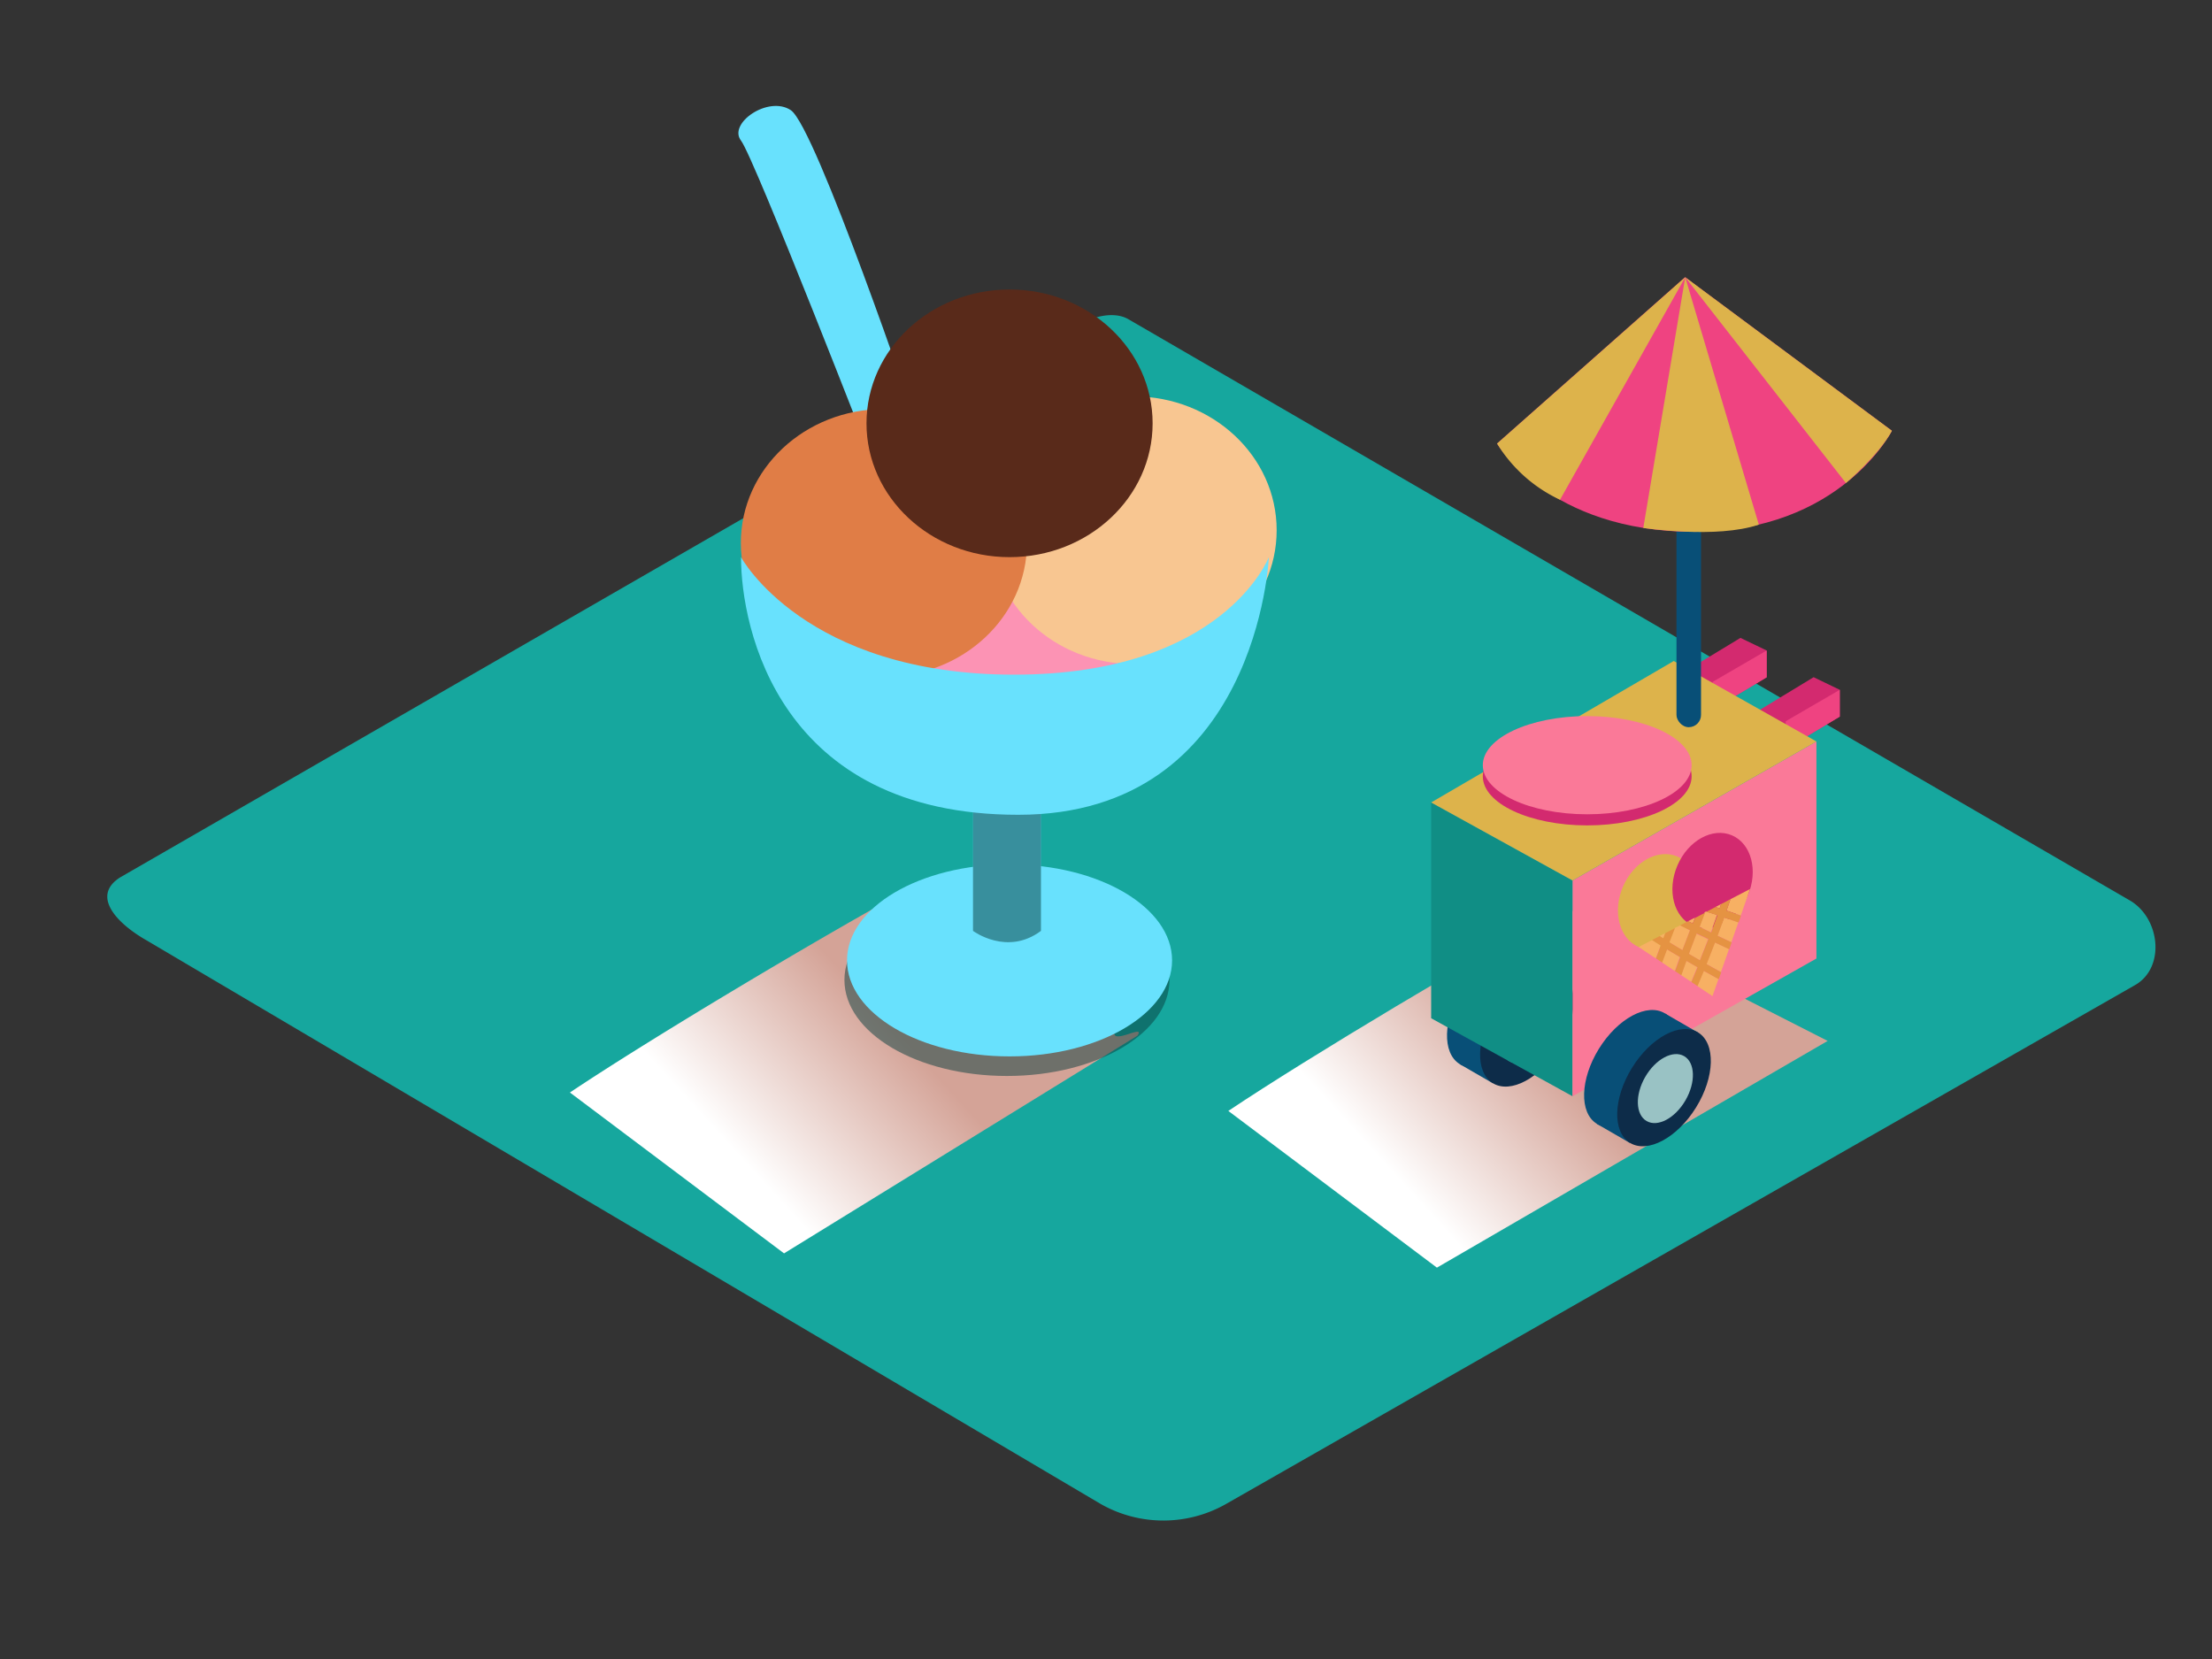 <svg xmlns="http://www.w3.org/2000/svg" xmlns:xlink="http://www.w3.org/1999/xlink" viewBox="0 0 400 300"><rect x="0" y="0" width="400" height="300" fill="#333333" stroke="none"/><defs><linearGradient id="linear-gradient" x1="280.39" y1="190.82" x2="254.24" y2="214.69" gradientUnits="userSpaceOnUse"><stop offset="0" stop-color="#d4a397"/><stop offset="1" stop-color="#fff"/></linearGradient><linearGradient id="linear-gradient-2" x1="161.6" y1="185.79" x2="134.76" y2="210.29" xlink:href="#linear-gradient"/></defs><title>PP</title><g style="isolation:isolate"><g id="Layer_2" data-name="Layer 2"><path d="M199.1,272,26.6,170.1C21.11,167,16.4,162,21.76,158.64L194.88,58.86c2.6-1.61,6.54-2.66,9.18-1.13L385.13,162.82c5.49,3.19,6.48,12.1,1,15.29L221.84,271.89A22.94,22.94,0,0,1,199.1,272Z" fill="#16a79e"/><path d="M283.32,164.2c-15.52,8.41-46.54,26.87-61.2,36.69l37.72,28.34,70.66-41Z" fill="url(#linear-gradient)" style="mix-blend-mode:multiply"/><ellipse cx="270.14" cy="182.46" rx="11.73" ry="6.81" transform="translate(-27.2 316.09) rotate(-58.24)" fill="#084f77"/><polyline points="276.32 172.48 282.3 175.94 269.95 195.89 263.97 192.43" fill="#084f77"/><ellipse cx="276.12" cy="185.91" rx="11.73" ry="6.81" transform="translate(-27.3 322.81) rotate(-58.24)" fill="#0d2c49"/><ellipse cx="276.36" cy="186.05" rx="6.78" ry="4.21" transform="translate(-22.94 332.36) rotate(-60)" fill="#99c2c4"/><polygon points="309.99 128.15 319.47 122.48 319.47 117.63 314.73 115.35 304.61 121.48 309.99 128.15" fill="#d32a6f"/><polygon points="309.99 128.15 309.67 123.32 319.47 117.63 319.47 122.48 309.99 128.15" fill="#ef4381"/><polygon points="323.22 135.26 332.69 129.59 332.69 124.74 327.96 122.46 317.84 128.6 323.22 135.26" fill="#d32a6f"/><polygon points="323.22 135.26 322.9 130.43 332.69 124.74 332.69 129.59 323.22 135.26" fill="#ef4381"/><polygon points="258.8 145.11 258.8 184.13 284.37 198.24 284.37 159.22 258.8 145.11" fill="#108e85"/><polygon points="284.37 159.22 328.47 134.08 328.47 173.33 284.37 198.24 284.37 159.22" fill="#fa7998"/><polygon points="258.8 145.11 302.67 119.53 328.47 134.08 284.37 159.22 258.8 145.11" fill="#ddb34b"/><ellipse cx="294.93" cy="193.26" rx="11.73" ry="6.81" transform="translate(-24.64 342.28) rotate(-58.24)" fill="#084f77"/><polyline points="301.11 183.28 307.09 186.74 294.74 206.69 288.76 203.23" fill="#084f77"/><ellipse cx="300.92" cy="196.71" rx="11.73" ry="6.81" transform="translate(-24.74 349) rotate(-58.24)" fill="#0d2c49"/><ellipse cx="301.15" cy="196.85" rx="6.78" ry="4.21" transform="translate(-19.9 359.23) rotate(-60)" fill="#99c2c4"/><ellipse cx="299.82" cy="163.05" rx="8.9" ry="6.92" transform="translate(31.9 374.46) rotate(-66.81)" fill="#ddb34b"/><ellipse cx="309.67" cy="159.22" rx="8.9" ry="6.92" transform="translate(41.39 381.19) rotate(-66.81)" fill="#d32a6f"/><path d="M302.84,167.84l1-.51-.67-.34Z" fill="none"/><path d="M308.32,165l.24-.12-.17-.05Z" fill="none"/><path d="M301.88,170.4l2.35,1.41q.67-1.8,1.37-3.58l-1.78-.9-1,.51Z" fill="#f7b063"/><path d="M301.1,168.74l-1,.53.67.42Z" fill="#f7b063"/><path d="M306.53,165.92l-1.27.66.84.42Z" fill="#f7b063"/><path d="M314.79,165.55l1.68-4.79-3.54,1.84q-.35,1-.72,2.06Z" fill="#f7b063"/><path d="M298.72,170l-2.4,1.25,3.09,2.06.87-2.33Z" fill="#f7b063"/><path d="M307.27,167.58l2.09,1c.39-1,.77-2.08,1.14-3.13l-2-.62-.24.12Q307.79,166.29,307.27,167.58Z" fill="#f7b063"/><path d="M311.22,163.48l-1,.53.75.24Z" fill="#f7b063"/><path d="M310.55,169.18l2.54,1.2,1.26-3.59-2.59-.89Q311.17,167.54,310.55,169.18Z" fill="#f7b063"/><path d="M301.41,171.66l-.89,2.37,2.33,1.55q.45-1.26.91-2.52C303,172.59,302.2,172.13,301.41,171.66Z" fill="#f7b063"/><path d="M305.38,172.49l2,1.17q.76-1.9,1.49-3.81l-2.12-1Q306.07,170.64,305.38,172.49Z" fill="#f7b063"/><path d="M308.56,174.31l2.64,1.47,1.46-4.16-2.56-1.21Q309.34,172.37,308.56,174.31Z" fill="#f7b063"/><path d="M306.91,178.29l2.76,1.84,1.08-3.08-2.69-1.5Q307.5,176.92,306.91,178.29Z" fill="#f7b063"/><path d="M304.92,173.74q-.47,1.29-.93,2.59l1.82,1.21q.56-1.33,1.11-2.66Z" fill="#f7b063"/><path d="M312.21,164.66q.36-1,.72-2.06l-1.7.89-.26.77-.75-.24-1.65.86,2,.62c-.38,1-.75,2.09-1.14,3.13l-2.09-1q.52-1.3,1-2.59l-1.78.93L306.1,167l-.84-.42-1.44.75,1.78.9q-.7,1.78-1.37,3.58l-2.35-1.41,1-2.56-1.74.9-.35.95-.67-.42-1.36.71,1.56,1-.87,2.33,1.12.75.89-2.37c.78.48,1.57.94,2.36,1.4q-.46,1.26-.91,2.52l1.13.75q.46-1.3.93-2.59l2,1.15q-.55,1.33-1.11,2.66l1.11.74q.58-1.37,1.15-2.74l2.69,1.5.44-1.26-2.64-1.47q.78-1.94,1.53-3.9l2.56,1.21.44-1.24-2.54-1.2q.62-1.64,1.21-3.29l2.59.89.43-1.24Zm-4.8,9-2-1.17q.69-1.85,1.4-3.68l2.12,1Q308.17,171.76,307.41,173.66Z" fill="#e59342"/><ellipse cx="287.02" cy="140.38" rx="18.88" ry="8.88" fill="#d32a6f"/><ellipse cx="287.02" cy="138.37" rx="18.88" ry="8.88" fill="#fa7998"/><rect x="303.16" y="59.55" width="4.44" height="71.95" rx="2.22" ry="2.22" fill="#084f77"/><path d="M270.72,80.21l34-30.09L342.12,77.9s-9.24,18.27-35.7,18.27S270.72,80.21,270.72,80.21Z" fill="#ef4381"/><path d="M270.72,80.21a26.43,26.43,0,0,0,11.38,10.16l22.65-40.25Z" fill="#ddb34b"/><path d="M304.74,50.13l-7.58,45.34s13.25,2,20.89-.6Z" fill="#ddb34b"/><path d="M304.74,50.13,333.8,87.35s5.93-5,8.32-9.45Z" fill="#ddb34b"/><path d="M201.44,186c0-2.76-.24-5.51-.5-8.26l-35.05-17.84c-15.93,8.63-47.78,27.58-62.83,37.66l38.72,29.09,63.9-39.36c1.59-2.29-4.9,1.87-4.1-.83A.92.92,0,0,1,201.44,186Z" fill="url(#linear-gradient-2)" style="mix-blend-mode:multiply"/><path d="M165.71,76.55S147.51,22.92,143,19.92c-4.06-2.7-11.41,2.39-9,5.51s24.22,59.24,24.22,59.24" fill="#68e1fd"/><rect x="158.18" y="99.32" width="44.06" height="32.24" fill="#fc93b4"/><ellipse cx="182.09" cy="177.21" rx="29.39" ry="17.36" fill="#093e3e" opacity="0.5"/><ellipse cx="182.56" cy="173.67" rx="29.39" ry="17.36" fill="#68e1fd"/><path d="M175.95,145.55v22.78s6.14,4.61,12.29,0V145.55" fill="#68e1fd"/><path d="M175.95,145.55v22.78s6.14,4.61,12.29,0V145.55" fill="#093e3e" opacity="0.5"/><ellipse cx="204.99" cy="95.88" rx="25.87" ry="24.2" fill="#f8c691"/><ellipse cx="159.84" cy="98.17" rx="25.87" ry="24.2" fill="#e07d46"/><ellipse cx="182.56" cy="76.55" rx="25.87" ry="24.2" fill="#592a1a"/><path d="M134,100.75S145.48,122,183.37,122s46.08-21.25,46.08-21.25-2,46.59-45.31,46.59S134,113.55,134,100.75Z" fill="#68e1fd"/></g></g></svg>